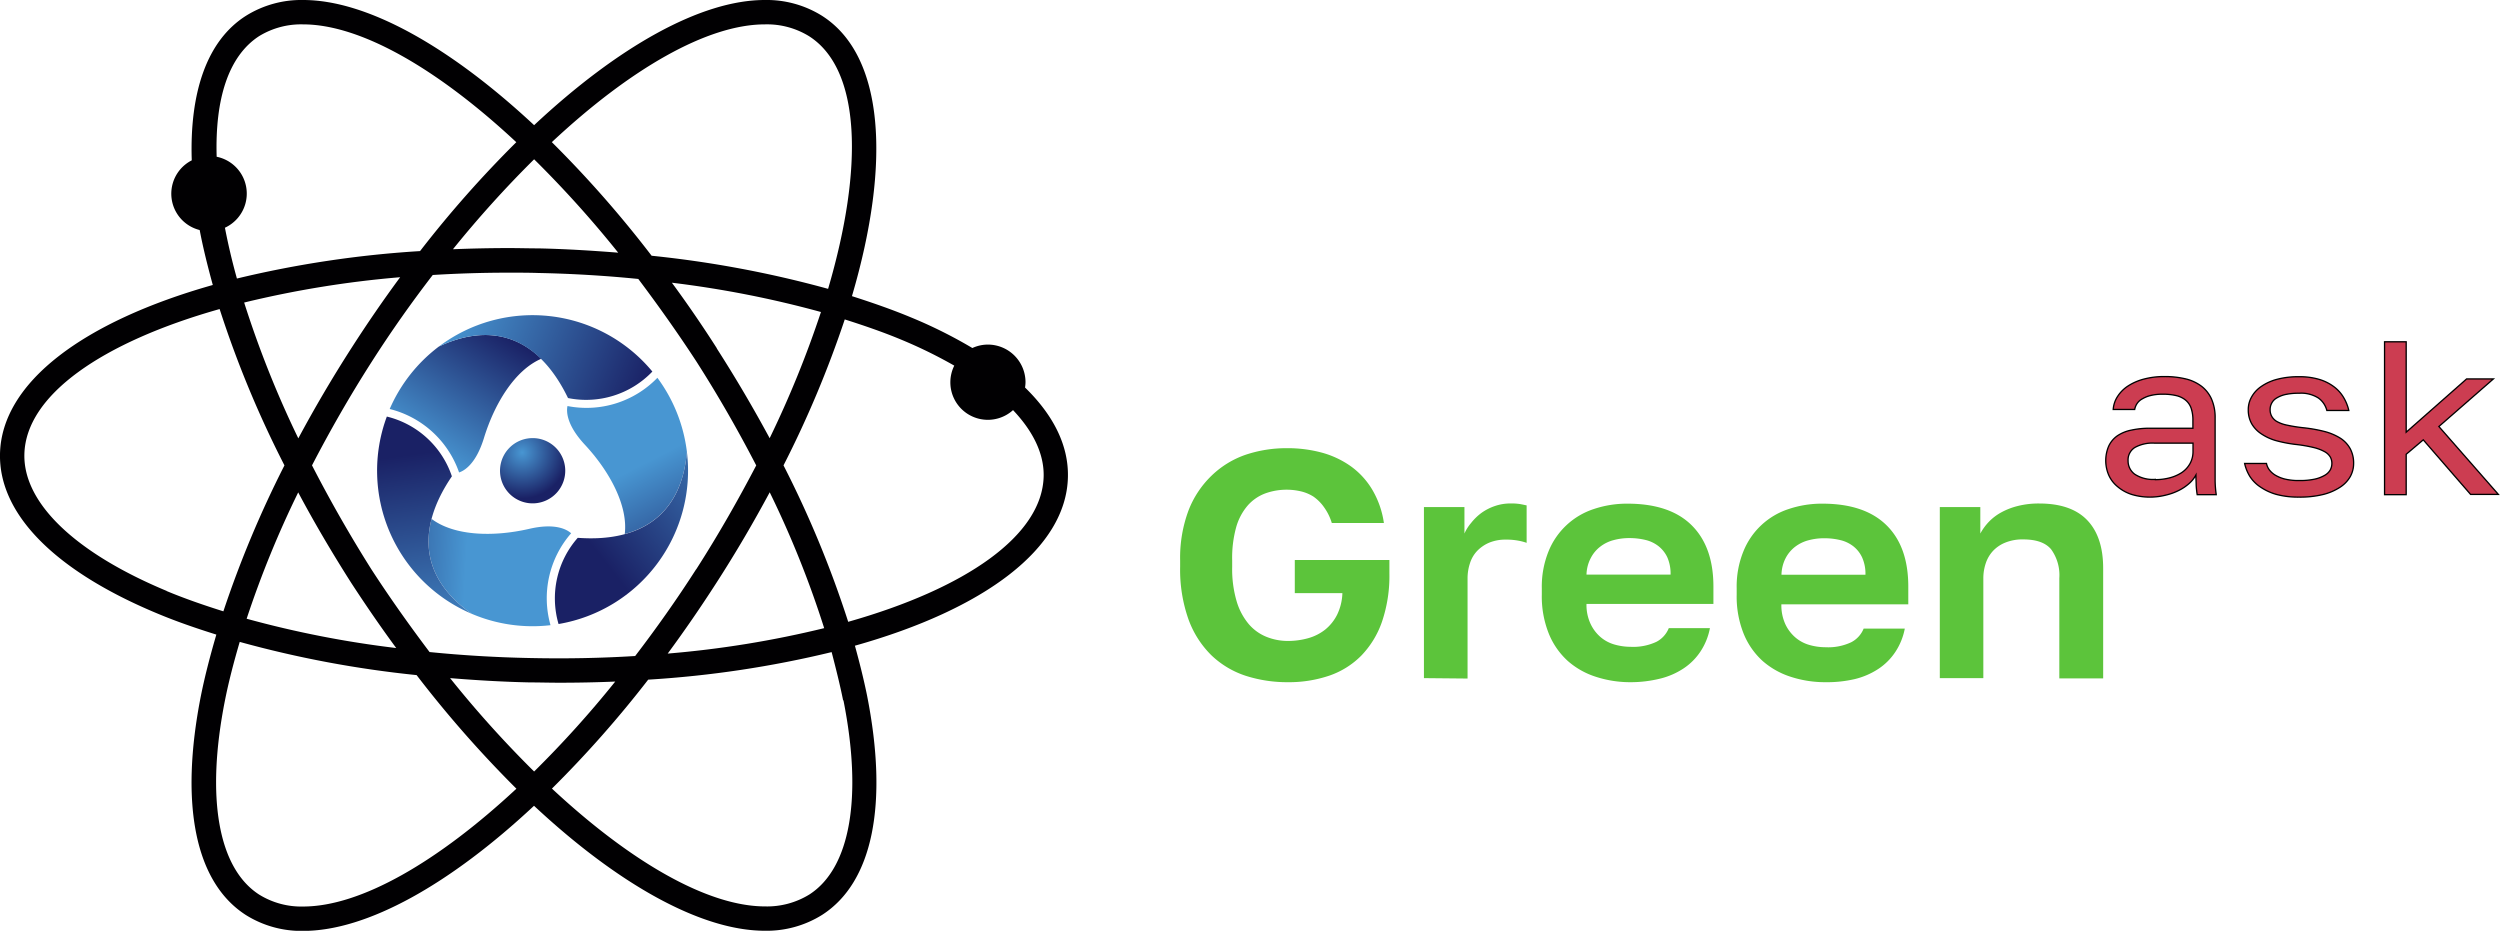<svg xmlns="http://www.w3.org/2000/svg" xmlns:xlink="http://www.w3.org/1999/xlink" viewBox="0 0 472.74 176.01"><defs><style>.cls-1{fill:#010002;}.cls-2{fill:#5cc43b;}.cls-3{fill:#cc3d51;stroke:#000;stroke-miterlimit:10;stroke-width:0.25px;}.cls-4{fill:url(#radial-gradient);}.cls-5{fill:url(#linear-gradient);}.cls-6{fill:url(#linear-gradient-2);}.cls-7{fill:url(#linear-gradient-3);}.cls-8{fill:url(#linear-gradient-4);}.cls-9{fill:url(#linear-gradient-5);}.cls-10{fill:url(#linear-gradient-6);}</style><radialGradient id="radial-gradient" cx="98.73" cy="1639.26" r="8.69" gradientTransform="matrix(1, 0, 0, -1, 0, 1724.83)" gradientUnits="userSpaceOnUse"><stop offset="0" stop-color="#4896d2"/><stop offset="1" stop-color="#1a2165"/></radialGradient><linearGradient id="linear-gradient" x1="79.86" y1="1639.98" x2="94.48" y2="1662.49" gradientTransform="matrix(1, 0, 0, -1, 0, 1724.83)" xlink:href="#radial-gradient"/><linearGradient id="linear-gradient-2" x1="85.69" y1="1665.92" x2="122.01" y2="1651.25" gradientTransform="matrix(1, 0, 0, -1, 0, 1724.83)" xlink:href="#radial-gradient"/><linearGradient id="linear-gradient-3" x1="-2727.14" y1="5056.37" x2="-2712.52" y2="5078.89" gradientTransform="matrix(-0.5, -0.87, -0.87, 0.5, 3122.86, -4780.85)" xlink:href="#radial-gradient"/><linearGradient id="linear-gradient-4" x1="-2721.31" y1="5082.32" x2="-2684.98" y2="5067.64" gradientTransform="matrix(-0.5, -0.87, -0.87, 0.5, 3122.86, -4780.85)" xlink:href="#radial-gradient"/><linearGradient id="linear-gradient-5" x1="1635.28" y1="5779.33" x2="1649.9" y2="5801.85" gradientTransform="matrix(-0.5, 0.87, 0.87, 0.5, -4072.62, -4232.89)" xlink:href="#radial-gradient"/><linearGradient id="linear-gradient-6" x1="1641.11" y1="5805.28" x2="1677.44" y2="5790.6" gradientTransform="matrix(-0.5, 0.87, 0.87, 0.5, -4072.62, -4232.89)" xlink:href="#radial-gradient"/></defs><title>Asset 3</title><g id="Layer_2" data-name="Layer 2"><g id="Layer_1-2" data-name="Layer 1"><path class="cls-1" d="M201.94,90.19c.13-5.9-2.68-11.63-8.11-16.91a6.51,6.51,0,0,0,.09-1,7.12,7.12,0,0,0-7.12-7.12,7,7,0,0,0-2.93.65A89,89,0,0,0,172.22,60c-3.48-1.45-7.24-2.76-11.12-4,7.45-25.31,6.07-45.53-5.64-53a19.74,19.74,0,0,0-10.83-3C132.52,0,116.83,8.86,101,23.67,85.12,8.86,69.43,0,57.32,0A19.74,19.74,0,0,0,46.49,3C39.12,7.69,35.84,17.45,36.26,30.32a7.08,7.08,0,0,0,1.5,13.18c.63,3.33,1.5,6.82,2.48,10.39C15.83,60.79.3,72.28,0,85.82-.24,97.18,10.31,107.91,29.73,116c3.5,1.47,7.28,2.78,11.18,4-1.15,3.93-2.16,7.8-2.91,11.52-4.09,20.64-1.07,35.38,8.5,41.51a19.73,19.73,0,0,0,10.83,3c12.11,0,27.8-8.85,43.65-23.66C116.83,167.16,132.53,176,144.63,176h0a19.73,19.73,0,0,0,10.83-3c9.56-6.13,12.58-20.87,8.49-41.51-.61-3-1.41-6.2-2.29-9.39C186.1,115.23,201.65,103.74,201.94,90.19ZM144.63,4.61A15.18,15.18,0,0,1,153,6.85c9.75,6.24,10.37,24.71,3.59,47.77a203.75,203.75,0,0,0-33.37-6.26,211.45,211.45,0,0,0-18.87-21.48C119.19,13,133.77,4.61,144.63,4.61Zm-13,103.05c-3.68,5.74-7.55,11.2-11.52,16.39-6.46.4-13.13.53-19.94.38-6.44-.13-12.77-.51-18.94-1.13-3.77-5-7.45-10.17-11-15.64C66.09,101.1,62.35,94.51,59,88c3.39-6.54,7.14-13.11,11.31-19.62C74,62.61,77.85,57.16,81.83,52c4.71-.29,9.54-.44,14.46-.44,1.81,0,3.64,0,5.47.06,6.43.13,12.77.51,18.94,1.13,3.76,5,7.44,10.17,11,15.63,4.16,6.51,7.92,13.09,11.3,19.63C139.6,94.51,135.86,101.1,131.65,107.66Zm13.91-14.59a187.36,187.36,0,0,1,10.31,25.71,191,191,0,0,1-29.59,4.81q4.75-6.44,9.25-13.44C139.2,104.43,142.53,98.72,145.56,93.07ZM101,145.89a204.5,204.5,0,0,1-15.89-17.66c4.93.4,9.92.7,15,.81,1.86,0,3.73.06,5.57.06h0c3.62,0,7.18-.07,10.66-.22A198.55,198.55,0,0,1,101,145.89Zm-26-23.34A192.78,192.78,0,0,1,46.64,117a189,189,0,0,1,9.75-23.89c3,5.64,6.36,11.35,10,17.07C69.17,114.45,72,118.57,74.93,122.55ZM56.41,82.89A192,192,0,0,1,46.17,57.21a192.65,192.65,0,0,1,29.5-4.79q-4.76,6.45-9.25,13.45C62.8,71.51,59.46,77.2,56.41,82.89ZM101,30.12a204.4,204.4,0,0,1,15.9,17.66c-4.93-.39-9.92-.7-15-.81-1.86,0-3.72-.06-5.57-.06-3.62,0-7.18.08-10.68.22A206.9,206.9,0,0,1,101,30.12Zm34.56,35.75q-4.12-6.45-8.51-12.41A195,195,0,0,1,155.24,59a194.7,194.7,0,0,1-9.7,23.86C142.49,77.21,139.15,71.51,135.53,65.87Zm-93-22.82a7.11,7.11,0,0,0-1.59-13.41c-.32-10.87,2.19-19,8-22.79a15.18,15.18,0,0,1,8.34-2.24c10.87,0,25.44,8.4,40.32,22.28a210.33,210.33,0,0,0-18.2,20.59,200.1,200.1,0,0,0-34.63,5.19C43.87,49.34,43.13,46.15,42.53,43.05Zm-11,68.71C14.21,104.53,4.41,95.13,4.61,85.92,4.85,74.7,19.35,64.71,41.53,58.44A198.32,198.32,0,0,0,53.79,88,200.61,200.61,0,0,0,42.24,115.6C38.48,114.42,34.86,113.16,31.5,111.76Zm25.82,59.66A15.1,15.1,0,0,1,49,169.16c-7.75-5-10.1-18.34-6.46-36.72.71-3.57,1.68-7.28,2.79-11.06a202.62,202.62,0,0,0,33.45,6.28,214.89,214.89,0,0,0,18.87,21.48C82.76,163,68.18,171.42,57.32,171.42Zm102.11-39c3.65,18.38,1.29,31.76-6.45,36.73a15.24,15.24,0,0,1-8.35,2.25h0c-10.87,0-25.44-8.42-40.32-22.28a210.34,210.34,0,0,0,18.2-20.6,197.89,197.89,0,0,0,34.69-5.21C158.07,126.43,158.84,129.49,159.43,132.44Zm.9-14.84A198,198,0,0,0,148.16,88a200.08,200.08,0,0,0,11.58-27.6c3.74,1.19,7.36,2.44,10.71,3.84a88.66,88.66,0,0,1,10,4.9,7.09,7.09,0,0,0,11.11,8.41c3.85,4.06,5.88,8.31,5.79,12.52C197.1,101.32,182.55,111.31,160.33,117.6Z"/><path class="cls-2" d="M243.53,129a25.66,25.66,0,0,1-8-1.22,17,17,0,0,1-6.47-3.88,18.28,18.28,0,0,1-4.33-6.8,28.11,28.11,0,0,1-1.57-9.89V106a25.59,25.59,0,0,1,1.6-9.52,18.28,18.28,0,0,1,4.37-6.56A17.43,17.43,0,0,1,235.52,86a24.23,24.23,0,0,1,7.82-1.25,24.77,24.77,0,0,1,6.65.85,17.33,17.33,0,0,1,5.53,2.63,14.75,14.75,0,0,1,4,4.42,17.13,17.13,0,0,1,2.17,6.25h-9.85a10.08,10.08,0,0,0-1.48-3,8.15,8.15,0,0,0-2-2,7.75,7.75,0,0,0-2.42-1,11.91,11.91,0,0,0-6.68.4,8.31,8.31,0,0,0-3.3,2.26,10.75,10.75,0,0,0-2.2,4.12A21.77,21.77,0,0,0,233,106v1.22a21.44,21.44,0,0,0,.85,6.5,11.92,11.92,0,0,0,2.29,4.3,8.68,8.68,0,0,0,3.36,2.41,10.77,10.77,0,0,0,4.05.77,14.1,14.1,0,0,0,3.82-.52,9.17,9.17,0,0,0,3.21-1.62,8.52,8.52,0,0,0,2.26-2.81,10.05,10.05,0,0,0,1-4.09h-9V105.9h17.89v2.5a26.94,26.94,0,0,1-1.41,9.19,17.36,17.36,0,0,1-3.92,6.4,15.68,15.68,0,0,1-6,3.76A23.69,23.69,0,0,1,243.53,129Z"/><path class="cls-2" d="M269.26,128.23V95.89h7.66v5a8.17,8.17,0,0,1,1.26-2A10.29,10.29,0,0,1,280.12,97a9.75,9.75,0,0,1,2.55-1.31,9.1,9.1,0,0,1,3-.49,10.52,10.52,0,0,1,1.79.12c.44.08.85.17,1.22.25v7.08a10.06,10.06,0,0,0-1.5-.4,12.21,12.21,0,0,0-2.45-.21,8,8,0,0,0-3.11.57,6.93,6.93,0,0,0-2.26,1.53,6.05,6.05,0,0,0-1.38,2.32,9.14,9.14,0,0,0-.47,3v18.85Z"/><path class="cls-2" d="M308.37,129a20.91,20.91,0,0,1-6.53-1,14.87,14.87,0,0,1-5.36-3,14.1,14.1,0,0,1-3.61-5.19,18.84,18.84,0,0,1-1.32-7.35v-1.22a17.77,17.77,0,0,1,1.28-7,13.88,13.88,0,0,1,8.6-8,19.63,19.63,0,0,1,6.31-1q8,0,12.12,4.06T324,110.84v3.36H300a8.45,8.45,0,0,0,.76,3.75,7.51,7.51,0,0,0,1.91,2.53,7,7,0,0,0,2.67,1.41,11.15,11.15,0,0,0,3,.42,10.32,10.32,0,0,0,4.87-.94,5,5,0,0,0,2.35-2.59h7.78a12.07,12.07,0,0,1-1.79,4.42,11.34,11.34,0,0,1-3.2,3.2,14.05,14.05,0,0,1-4.45,1.93A23.12,23.12,0,0,1,308.37,129ZM300,108.65H315.9a7.69,7.69,0,0,0-.62-3.27,5.89,5.89,0,0,0-1.7-2.13,6.38,6.38,0,0,0-2.48-1.16,12.75,12.75,0,0,0-3-.34,11.29,11.29,0,0,0-2.92.37,7,7,0,0,0-2.54,1.22,6.37,6.37,0,0,0-1.82,2.16A7.11,7.11,0,0,0,300,108.65Z"/><path class="cls-2" d="M345.22,129a20.91,20.91,0,0,1-6.53-1,15,15,0,0,1-5.37-3,14.1,14.1,0,0,1-3.61-5.19,18.85,18.85,0,0,1-1.31-7.35v-1.22a17.6,17.6,0,0,1,1.28-7,13.82,13.82,0,0,1,8.6-8,19.63,19.63,0,0,1,6.31-1c5.32,0,9.35,1.35,12.12,4.06s4.14,6.58,4.14,11.62v3.36h-24a8.59,8.59,0,0,0,.75,3.75,7.53,7.53,0,0,0,1.92,2.53,7,7,0,0,0,2.67,1.41,11.1,11.1,0,0,0,3,.42,10.25,10.25,0,0,0,4.86-.94,5,5,0,0,0,2.36-2.59h7.78a12.07,12.07,0,0,1-1.79,4.42,11.34,11.34,0,0,1-3.2,3.2,14.11,14.11,0,0,1-4.46,1.93A23,23,0,0,1,345.22,129Zm-8.35-20.32h15.88a7.54,7.54,0,0,0-.63-3.27,5.76,5.76,0,0,0-1.69-2.13,6.38,6.38,0,0,0-2.48-1.16,12.81,12.81,0,0,0-3-.34,11.29,11.29,0,0,0-2.92.37,7.09,7.09,0,0,0-2.55,1.22,6.48,6.48,0,0,0-1.82,2.16A7.24,7.24,0,0,0,336.87,108.65Z"/><path class="cls-2" d="M366.81,128.23V95.89h7.66v5a10.36,10.36,0,0,1,1.6-2.2,9.62,9.62,0,0,1,2.36-1.8,13,13,0,0,1,3.17-1.22,16.11,16.11,0,0,1,4-.46q6.08,0,9.1,3.17t3,9.16v20.74h-8.29V109.32a8.31,8.31,0,0,0-1.56-5.46q-1.57-1.86-5.28-1.86a8.62,8.62,0,0,0-3.39.61,6.5,6.5,0,0,0-2.35,1.61,6.4,6.4,0,0,0-1.35,2.35,8.89,8.89,0,0,0-.44,2.75v18.91Z"/><path class="cls-3" d="M406.68,94a11.79,11.79,0,0,1-3.61-.51A7.81,7.81,0,0,1,400.4,92a5.91,5.91,0,0,1-1.64-2.15,6.94,6.94,0,0,1,0-5.51,4.92,4.92,0,0,1,1.61-1.92A7.2,7.2,0,0,1,403,81.34a16.46,16.46,0,0,1,3.61-.36h8.06V79.5a7,7,0,0,0-.35-2.36,3.47,3.47,0,0,0-1.08-1.52,4.4,4.4,0,0,0-1.8-.83,10.92,10.92,0,0,0-2.49-.25,9,9,0,0,0-2.27.25,5.6,5.6,0,0,0-1.59.64,2.72,2.72,0,0,0-1,.91,3,3,0,0,0-.43,1.09H399.6a5.14,5.14,0,0,1,.82-2.45,6.6,6.6,0,0,1,2-2,10.25,10.25,0,0,1,3-1.3,14.87,14.87,0,0,1,3.85-.47,16.86,16.86,0,0,1,4,.43,8.08,8.08,0,0,1,3,1.38,6.33,6.33,0,0,1,1.92,2.44,8.64,8.64,0,0,1,.68,3.59V88c0,1.16,0,2.17,0,3a21,21,0,0,0,.21,2.54h-3.6a17.25,17.25,0,0,1-.19-1.8c0-.56-.05-1.2-.05-1.92a5.87,5.87,0,0,1-1.29,1.61A8.79,8.79,0,0,1,412,92.74a10.93,10.93,0,0,1-2.44.88A12.27,12.27,0,0,1,406.68,94Zm.89-3.3a10.6,10.6,0,0,0,2.74-.35,7.61,7.61,0,0,0,2.27-1,5,5,0,0,0,1.55-1.7,4.68,4.68,0,0,0,.56-2.29V83.79h-7.36a6.87,6.87,0,0,0-3.61.81,2.77,2.77,0,0,0-1.31,2.54,3.11,3.11,0,0,0,1.24,2.52A6.29,6.29,0,0,0,407.57,90.65Z"/><path class="cls-3" d="M434.74,94a15.92,15.92,0,0,1-4.29-.51,10.3,10.3,0,0,1-3-1.39,6.81,6.81,0,0,1-2-2,8,8,0,0,1-1-2.46h4.13a3.13,3.13,0,0,0,.58,1.26,4.05,4.05,0,0,0,1.17,1,6.78,6.78,0,0,0,1.83.71,11,11,0,0,0,2.6.26,13.28,13.28,0,0,0,2.91-.26,6.5,6.5,0,0,0,1.89-.71,2.77,2.77,0,0,0,1.06-1,2.58,2.58,0,0,0,.33-1.26,2.51,2.51,0,0,0-.31-1.24,2.85,2.85,0,0,0-1.08-1,8.12,8.12,0,0,0-2.08-.78,27,27,0,0,0-3.38-.58,25.59,25.59,0,0,1-3.72-.72A9.74,9.74,0,0,1,427.55,82a5.73,5.73,0,0,1-1.78-1.9,5.33,5.33,0,0,1-.63-2.65,4.79,4.79,0,0,1,.61-2.35,5.85,5.85,0,0,1,1.82-2,9.46,9.46,0,0,1,3-1.37,15.7,15.7,0,0,1,4.17-.49,12.94,12.94,0,0,1,3.84.51,8.88,8.88,0,0,1,2.77,1.39,7,7,0,0,1,1.8,2,8.41,8.41,0,0,1,1,2.48H440a4.16,4.16,0,0,0-1.59-2.35,6.08,6.08,0,0,0-3.66-.91,11.66,11.66,0,0,0-2.58.24,5.6,5.6,0,0,0-1.68.67,2.42,2.42,0,0,0-.94,1,2.52,2.52,0,0,0-.28,1.17,2.55,2.55,0,0,0,.3,1.28,2.66,2.66,0,0,0,1,1,6.73,6.73,0,0,0,1.93.68,29,29,0,0,0,3,.48,27.62,27.62,0,0,1,4.08.72,10.63,10.63,0,0,1,3,1.28,5.56,5.56,0,0,1,1.85,2,5.75,5.75,0,0,1,.63,2.77,5.15,5.15,0,0,1-.63,2.46,5.83,5.83,0,0,1-1.9,2,10.38,10.38,0,0,1-3.21,1.39A18.17,18.17,0,0,1,434.74,94Z"/><path class="cls-3" d="M450.91,93.54V64.63H455v17.1l11.43-10.08h5.06l-10.31,9,11.25,12.84h-5.25l-8.95-10.32L455,85.9v7.64Z"/><path class="cls-4" d="M104.85,84.43a6.17,6.17,0,1,0,.45,8.72A6.18,6.18,0,0,0,104.85,84.43Z"/><path class="cls-5" d="M83,65.52a29.52,29.52,0,0,0-9.31,11.82,18.66,18.66,0,0,1,13.12,12c1-.33,3.19-1.6,4.7-6.5,2-6.55,5.86-12.86,10.84-15C97.41,63,90.86,61.84,83,65.52Z"/><path class="cls-6" d="M123.36,70.26h0A29.41,29.41,0,0,0,83,65.52c10.88-5.11,19.27-.9,24.41,9.75A17.32,17.32,0,0,0,123.36,70.26Z"/><path class="cls-7" d="M89.21,116.07a29.33,29.33,0,0,0,14.89,2.15A18.67,18.67,0,0,1,108,100.84c-.79-.71-3-2-8-.82-6.69,1.53-14.07,1.35-18.39-1.9C79.84,104.88,82.11,111.12,89.21,116.07Z"/><path class="cls-8" d="M73.15,78.77h0a29.4,29.4,0,0,0,16.06,37.3c-9.86-6.87-10.41-16.24-3.76-26A17.31,17.31,0,0,0,73.15,78.77Z"/><path class="cls-9" d="M129.89,85.44a29.46,29.46,0,0,0-5.58-14,18.66,18.66,0,0,1-17,5.34c-.22,1-.21,3.56,3.28,7.31,4.66,5,8.2,11.52,7.55,16.89C124.89,99.15,129.16,94.06,129.89,85.44Z"/><path class="cls-10" d="M105.62,118h0a29.41,29.41,0,0,0,24.27-32.56c-1,12-8.86,17.13-20.64,16.26A17.31,17.31,0,0,0,105.62,118Z"/></g></g></svg>
